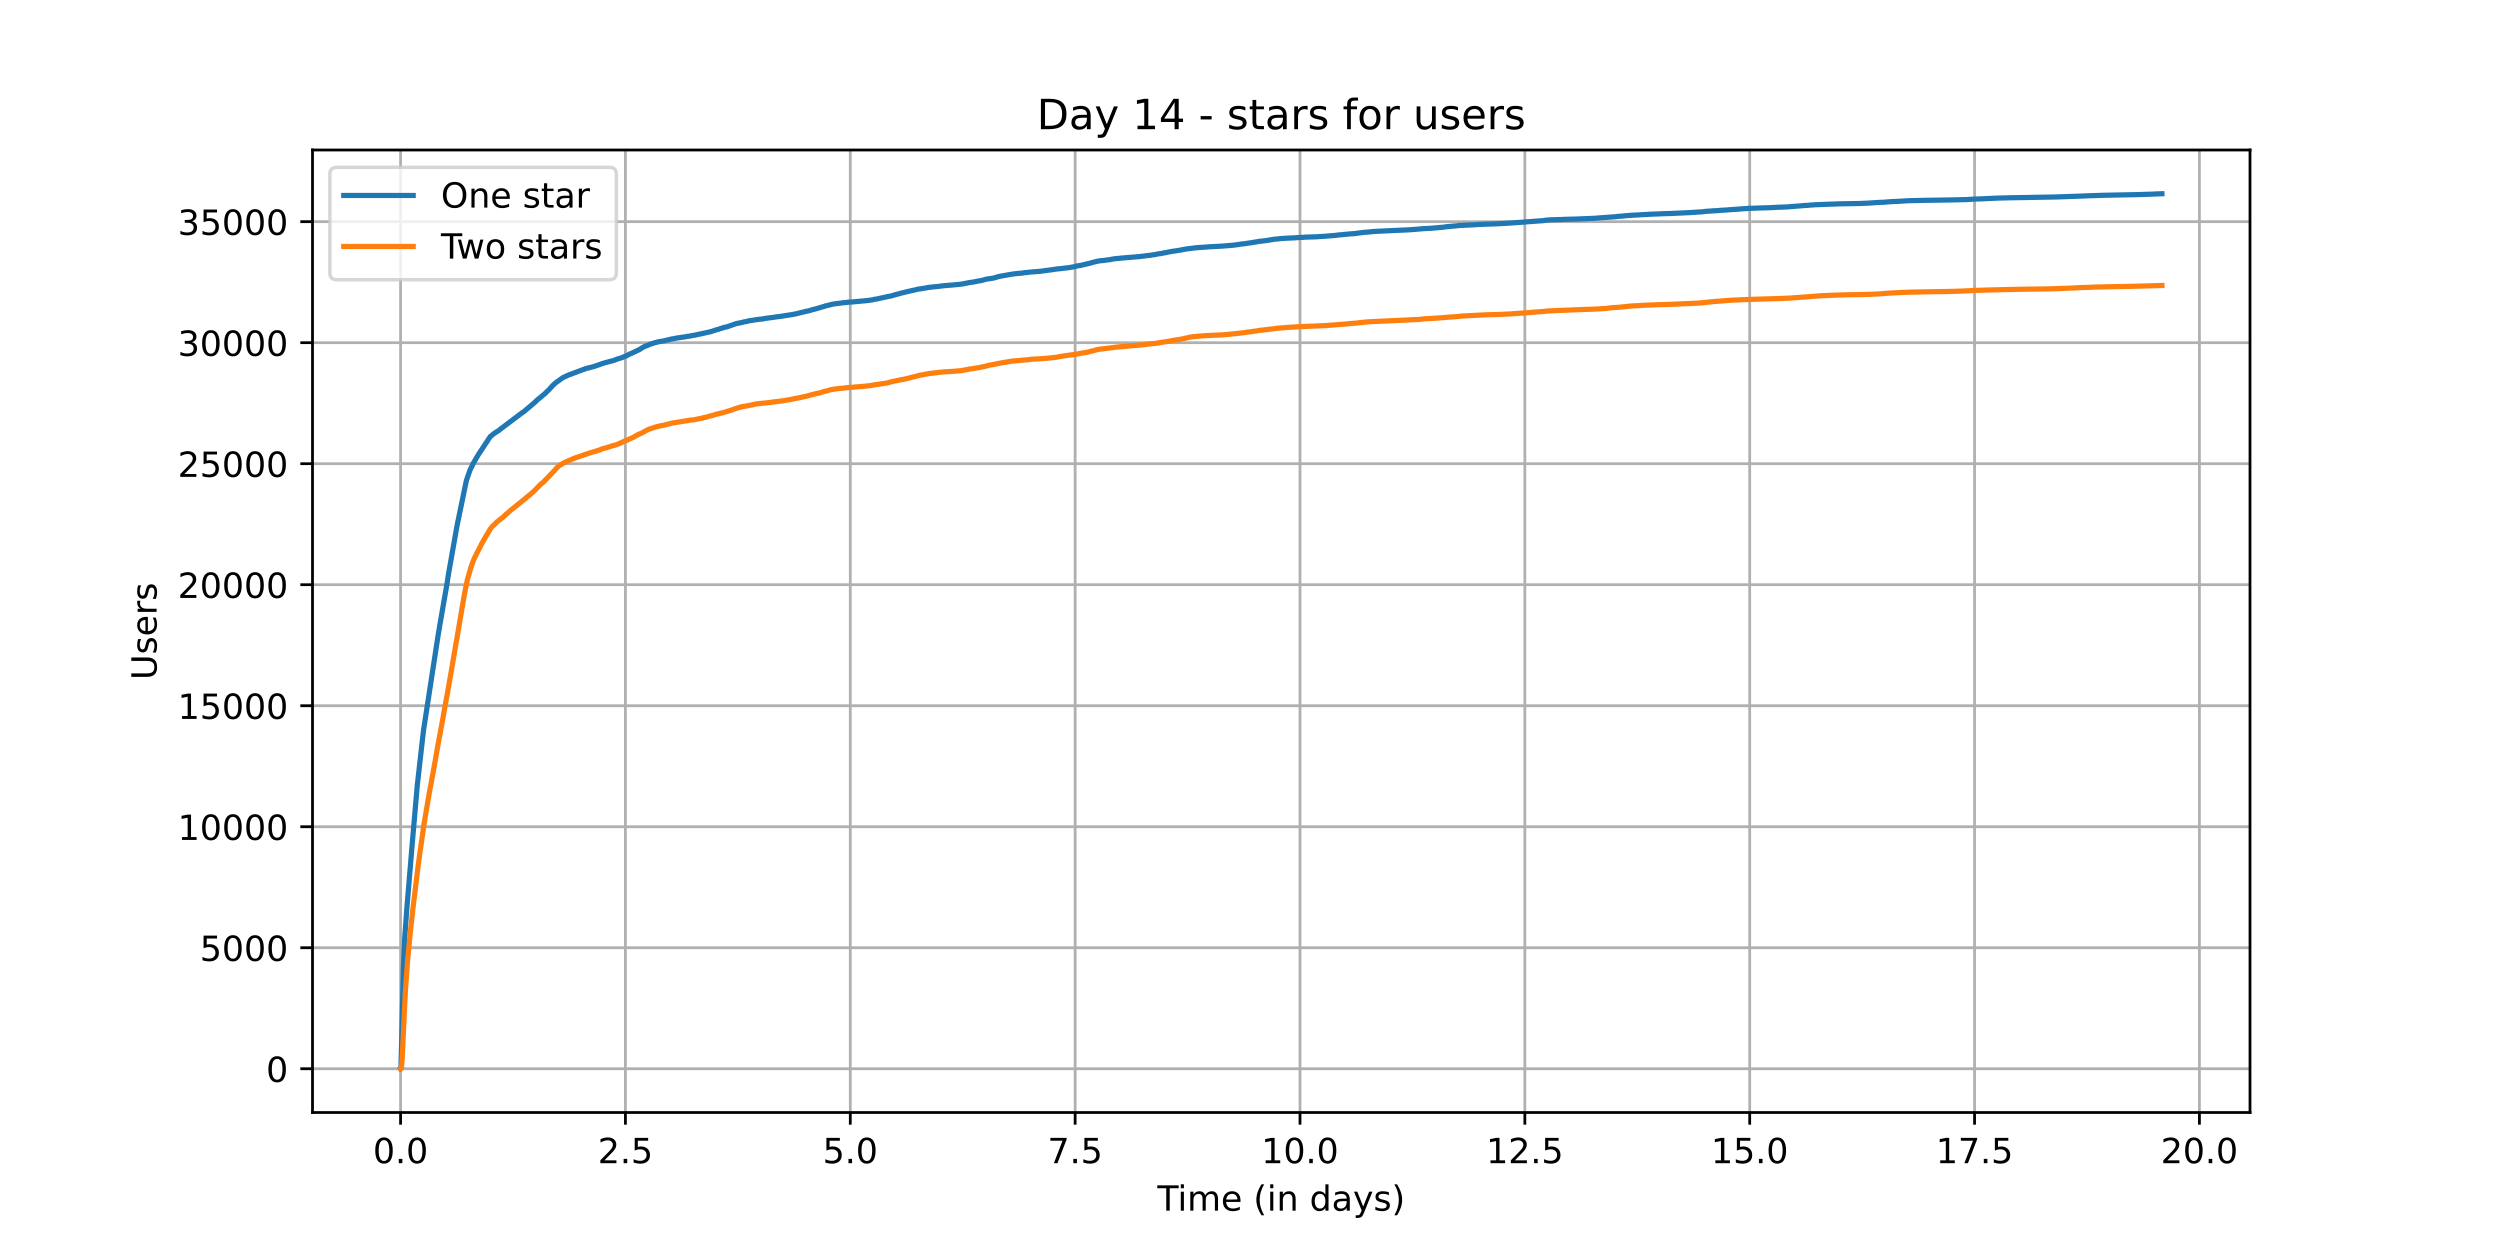 <?xml version="1.0" encoding="utf-8" standalone="no"?>
<!DOCTYPE svg PUBLIC "-//W3C//DTD SVG 1.1//EN"
  "http://www.w3.org/Graphics/SVG/1.1/DTD/svg11.dtd">
<!-- Created with matplotlib (https://matplotlib.org/) -->
<svg height="360pt" version="1.1" viewBox="0 0 720 360" width="720pt" xmlns="http://www.w3.org/2000/svg" xmlns:xlink="http://www.w3.org/1999/xlink">
 <defs>
  <style type="text/css">*{stroke-linecap:butt;stroke-linejoin:round;}</style>
 </defs>
 <g id="figure_1">
  <g id="patch_1">
   <path d="M 0 360 
L 720 360 
L 720 0 
L 0 0 
z
" style="fill:#ffffff;"/>
  </g>
  <g id="axes_1">
   <g id="patch_2">
    <path d="M 90 320.4 
L 648 320.4 
L 648 43.2 
L 90 43.2 
z
" style="fill:#ffffff;"/>
   </g>
   <g id="matplotlib.axis_1">
    <g id="xtick_1">
     <g id="line2d_1">
      <path clip-path="url(#p37a651b7fa)" d="M 115.364 320.4 
L 115.364 43.2 
" style="fill:none;stroke:#b0b0b0;stroke-linecap:square;stroke-width:0.8;"/>
     </g>
     <g id="line2d_2">
      <defs>
       <path d="M 0 0 
L 0 3.5 
" id="m0e5a6c5ef2" style="stroke:#000000;stroke-width:0.8;"/>
      </defs>
      <g>
       <use style="stroke:#000000;stroke-width:0.8;" x="115.364" xlink:href="#m0e5a6c5ef2" y="320.4"/>
      </g>
     </g>
     <g id="text_1">
      <!-- 0.0 -->
      <g transform="translate(107.412 334.998)scale(0.1 -0.1)">
       <defs>
        <path d="M 31.781 66.406 
Q 24.172 66.406 20.328 58.906 
Q 16.5 51.422 16.5 36.375 
Q 16.5 21.391 20.328 13.891 
Q 24.172 6.391 31.781 6.391 
Q 39.453 6.391 43.281 13.891 
Q 47.125 21.391 47.125 36.375 
Q 47.125 51.422 43.281 58.906 
Q 39.453 66.406 31.781 66.406 
z
M 31.781 74.219 
Q 44.047 74.219 50.516 64.516 
Q 56.984 54.828 56.984 36.375 
Q 56.984 17.969 50.516 8.266 
Q 44.047 -1.422 31.781 -1.422 
Q 19.531 -1.422 13.062 8.266 
Q 6.594 17.969 6.594 36.375 
Q 6.594 54.828 13.062 64.516 
Q 19.531 74.219 31.781 74.219 
z
" id="DejaVuSans-48"/>
        <path d="M 10.688 12.406 
L 21 12.406 
L 21 0 
L 10.688 0 
z
" id="DejaVuSans-46"/>
       </defs>
       <use xlink:href="#DejaVuSans-48"/>
       <use x="63.623" xlink:href="#DejaVuSans-46"/>
       <use x="95.41" xlink:href="#DejaVuSans-48"/>
      </g>
     </g>
    </g>
    <g id="xtick_2">
     <g id="line2d_3">
      <path clip-path="url(#p37a651b7fa)" d="M 180.122 320.4 
L 180.122 43.2 
" style="fill:none;stroke:#b0b0b0;stroke-linecap:square;stroke-width:0.8;"/>
     </g>
     <g id="line2d_4">
      <g>
       <use style="stroke:#000000;stroke-width:0.8;" x="180.122" xlink:href="#m0e5a6c5ef2" y="320.4"/>
      </g>
     </g>
     <g id="text_2">
      <!-- 2.5 -->
      <g transform="translate(172.171 334.998)scale(0.1 -0.1)">
       <defs>
        <path d="M 19.188 8.297 
L 53.609 8.297 
L 53.609 0 
L 7.328 0 
L 7.328 8.297 
Q 12.938 14.109 22.625 23.891 
Q 32.328 33.688 34.812 36.531 
Q 39.547 41.844 41.422 45.531 
Q 43.312 49.219 43.312 52.781 
Q 43.312 58.594 39.234 62.25 
Q 35.156 65.922 28.609 65.922 
Q 23.969 65.922 18.812 64.312 
Q 13.672 62.703 7.812 59.422 
L 7.812 69.391 
Q 13.766 71.781 18.938 73 
Q 24.125 74.219 28.422 74.219 
Q 39.75 74.219 46.484 68.547 
Q 53.219 62.891 53.219 53.422 
Q 53.219 48.922 51.531 44.891 
Q 49.859 40.875 45.406 35.406 
Q 44.188 33.984 37.641 27.219 
Q 31.109 20.453 19.188 8.297 
z
" id="DejaVuSans-50"/>
        <path d="M 10.797 72.906 
L 49.516 72.906 
L 49.516 64.594 
L 19.828 64.594 
L 19.828 46.734 
Q 21.969 47.469 24.109 47.828 
Q 26.266 48.188 28.422 48.188 
Q 40.625 48.188 47.75 41.5 
Q 54.891 34.812 54.891 23.391 
Q 54.891 11.625 47.562 5.094 
Q 40.234 -1.422 26.906 -1.422 
Q 22.312 -1.422 17.547 -0.641 
Q 12.797 0.141 7.719 1.703 
L 7.719 11.625 
Q 12.109 9.234 16.797 8.062 
Q 21.484 6.891 26.703 6.891 
Q 35.156 6.891 40.078 11.328 
Q 45.016 15.766 45.016 23.391 
Q 45.016 31 40.078 35.438 
Q 35.156 39.891 26.703 39.891 
Q 22.75 39.891 18.812 39.016 
Q 14.891 38.141 10.797 36.281 
z
" id="DejaVuSans-53"/>
       </defs>
       <use xlink:href="#DejaVuSans-50"/>
       <use x="63.623" xlink:href="#DejaVuSans-46"/>
       <use x="95.41" xlink:href="#DejaVuSans-53"/>
      </g>
     </g>
    </g>
    <g id="xtick_3">
     <g id="line2d_5">
      <path clip-path="url(#p37a651b7fa)" d="M 244.881 320.4 
L 244.881 43.2 
" style="fill:none;stroke:#b0b0b0;stroke-linecap:square;stroke-width:0.8;"/>
     </g>
     <g id="line2d_6">
      <g>
       <use style="stroke:#000000;stroke-width:0.8;" x="244.881" xlink:href="#m0e5a6c5ef2" y="320.4"/>
      </g>
     </g>
     <g id="text_3">
      <!-- 5.0 -->
      <g transform="translate(236.929 334.998)scale(0.1 -0.1)">
       <use xlink:href="#DejaVuSans-53"/>
       <use x="63.623" xlink:href="#DejaVuSans-46"/>
       <use x="95.41" xlink:href="#DejaVuSans-48"/>
      </g>
     </g>
    </g>
    <g id="xtick_4">
     <g id="line2d_7">
      <path clip-path="url(#p37a651b7fa)" d="M 309.64 320.4 
L 309.64 43.2 
" style="fill:none;stroke:#b0b0b0;stroke-linecap:square;stroke-width:0.8;"/>
     </g>
     <g id="line2d_8">
      <g>
       <use style="stroke:#000000;stroke-width:0.8;" x="309.64" xlink:href="#m0e5a6c5ef2" y="320.4"/>
      </g>
     </g>
     <g id="text_4">
      <!-- 7.5 -->
      <g transform="translate(301.688 334.998)scale(0.1 -0.1)">
       <defs>
        <path d="M 8.203 72.906 
L 55.078 72.906 
L 55.078 68.703 
L 28.609 0 
L 18.312 0 
L 43.219 64.594 
L 8.203 64.594 
z
" id="DejaVuSans-55"/>
       </defs>
       <use xlink:href="#DejaVuSans-55"/>
       <use x="63.623" xlink:href="#DejaVuSans-46"/>
       <use x="95.41" xlink:href="#DejaVuSans-53"/>
      </g>
     </g>
    </g>
    <g id="xtick_5">
     <g id="line2d_9">
      <path clip-path="url(#p37a651b7fa)" d="M 374.398 320.4 
L 374.398 43.2 
" style="fill:none;stroke:#b0b0b0;stroke-linecap:square;stroke-width:0.8;"/>
     </g>
     <g id="line2d_10">
      <g>
       <use style="stroke:#000000;stroke-width:0.8;" x="374.398" xlink:href="#m0e5a6c5ef2" y="320.4"/>
      </g>
     </g>
     <g id="text_5">
      <!-- 10.0 -->
      <g transform="translate(363.265 334.998)scale(0.1 -0.1)">
       <defs>
        <path d="M 12.406 8.297 
L 28.516 8.297 
L 28.516 63.922 
L 10.984 60.406 
L 10.984 69.391 
L 28.422 72.906 
L 38.281 72.906 
L 38.281 8.297 
L 54.391 8.297 
L 54.391 0 
L 12.406 0 
z
" id="DejaVuSans-49"/>
       </defs>
       <use xlink:href="#DejaVuSans-49"/>
       <use x="63.623" xlink:href="#DejaVuSans-48"/>
       <use x="127.246" xlink:href="#DejaVuSans-46"/>
       <use x="159.033" xlink:href="#DejaVuSans-48"/>
      </g>
     </g>
    </g>
    <g id="xtick_6">
     <g id="line2d_11">
      <path clip-path="url(#p37a651b7fa)" d="M 439.157 320.4 
L 439.157 43.2 
" style="fill:none;stroke:#b0b0b0;stroke-linecap:square;stroke-width:0.8;"/>
     </g>
     <g id="line2d_12">
      <g>
       <use style="stroke:#000000;stroke-width:0.8;" x="439.157" xlink:href="#m0e5a6c5ef2" y="320.4"/>
      </g>
     </g>
     <g id="text_6">
      <!-- 12.5 -->
      <g transform="translate(428.024 334.998)scale(0.1 -0.1)">
       <use xlink:href="#DejaVuSans-49"/>
       <use x="63.623" xlink:href="#DejaVuSans-50"/>
       <use x="127.246" xlink:href="#DejaVuSans-46"/>
       <use x="159.033" xlink:href="#DejaVuSans-53"/>
      </g>
     </g>
    </g>
    <g id="xtick_7">
     <g id="line2d_13">
      <path clip-path="url(#p37a651b7fa)" d="M 503.915 320.4 
L 503.915 43.2 
" style="fill:none;stroke:#b0b0b0;stroke-linecap:square;stroke-width:0.8;"/>
     </g>
     <g id="line2d_14">
      <g>
       <use style="stroke:#000000;stroke-width:0.8;" x="503.915" xlink:href="#m0e5a6c5ef2" y="320.4"/>
      </g>
     </g>
     <g id="text_7">
      <!-- 15.0 -->
      <g transform="translate(492.783 334.998)scale(0.1 -0.1)">
       <use xlink:href="#DejaVuSans-49"/>
       <use x="63.623" xlink:href="#DejaVuSans-53"/>
       <use x="127.246" xlink:href="#DejaVuSans-46"/>
       <use x="159.033" xlink:href="#DejaVuSans-48"/>
      </g>
     </g>
    </g>
    <g id="xtick_8">
     <g id="line2d_15">
      <path clip-path="url(#p37a651b7fa)" d="M 568.674 320.4 
L 568.674 43.2 
" style="fill:none;stroke:#b0b0b0;stroke-linecap:square;stroke-width:0.8;"/>
     </g>
     <g id="line2d_16">
      <g>
       <use style="stroke:#000000;stroke-width:0.8;" x="568.674" xlink:href="#m0e5a6c5ef2" y="320.4"/>
      </g>
     </g>
     <g id="text_8">
      <!-- 17.5 -->
      <g transform="translate(557.541 334.998)scale(0.1 -0.1)">
       <use xlink:href="#DejaVuSans-49"/>
       <use x="63.623" xlink:href="#DejaVuSans-55"/>
       <use x="127.246" xlink:href="#DejaVuSans-46"/>
       <use x="159.033" xlink:href="#DejaVuSans-53"/>
      </g>
     </g>
    </g>
    <g id="xtick_9">
     <g id="line2d_17">
      <path clip-path="url(#p37a651b7fa)" d="M 633.433 320.4 
L 633.433 43.2 
" style="fill:none;stroke:#b0b0b0;stroke-linecap:square;stroke-width:0.8;"/>
     </g>
     <g id="line2d_18">
      <g>
       <use style="stroke:#000000;stroke-width:0.8;" x="633.433" xlink:href="#m0e5a6c5ef2" y="320.4"/>
      </g>
     </g>
     <g id="text_9">
      <!-- 20.0 -->
      <g transform="translate(622.3 334.998)scale(0.1 -0.1)">
       <use xlink:href="#DejaVuSans-50"/>
       <use x="63.623" xlink:href="#DejaVuSans-48"/>
       <use x="127.246" xlink:href="#DejaVuSans-46"/>
       <use x="159.033" xlink:href="#DejaVuSans-48"/>
      </g>
     </g>
    </g>
    <g id="text_10">
     <!-- Time (in days) -->
     <g transform="translate(333.327 348.677)scale(0.1 -0.1)">
      <defs>
       <path d="M -0.297 72.906 
L 61.375 72.906 
L 61.375 64.594 
L 35.5 64.594 
L 35.5 0 
L 25.594 0 
L 25.594 64.594 
L -0.297 64.594 
z
" id="DejaVuSans-84"/>
       <path d="M 9.422 54.688 
L 18.406 54.688 
L 18.406 0 
L 9.422 0 
z
M 9.422 75.984 
L 18.406 75.984 
L 18.406 64.594 
L 9.422 64.594 
z
" id="DejaVuSans-105"/>
       <path d="M 52 44.188 
Q 55.375 50.25 60.062 53.125 
Q 64.75 56 71.094 56 
Q 79.641 56 84.281 50.016 
Q 88.922 44.047 88.922 33.016 
L 88.922 0 
L 79.891 0 
L 79.891 32.719 
Q 79.891 40.578 77.094 44.375 
Q 74.312 48.188 68.609 48.188 
Q 61.625 48.188 57.562 43.547 
Q 53.516 38.922 53.516 30.906 
L 53.516 0 
L 44.484 0 
L 44.484 32.719 
Q 44.484 40.625 41.703 44.406 
Q 38.922 48.188 33.109 48.188 
Q 26.219 48.188 22.156 43.531 
Q 18.109 38.875 18.109 30.906 
L 18.109 0 
L 9.078 0 
L 9.078 54.688 
L 18.109 54.688 
L 18.109 46.188 
Q 21.188 51.219 25.484 53.609 
Q 29.781 56 35.688 56 
Q 41.656 56 45.828 52.969 
Q 50 49.953 52 44.188 
z
" id="DejaVuSans-109"/>
       <path d="M 56.203 29.594 
L 56.203 25.203 
L 14.891 25.203 
Q 15.484 15.922 20.484 11.062 
Q 25.484 6.203 34.422 6.203 
Q 39.594 6.203 44.453 7.469 
Q 49.312 8.734 54.109 11.281 
L 54.109 2.781 
Q 49.266 0.734 44.188 -0.344 
Q 39.109 -1.422 33.891 -1.422 
Q 20.797 -1.422 13.156 6.188 
Q 5.516 13.812 5.516 26.812 
Q 5.516 40.234 12.766 48.109 
Q 20.016 56 32.328 56 
Q 43.359 56 49.781 48.891 
Q 56.203 41.797 56.203 29.594 
z
M 47.219 32.234 
Q 47.125 39.594 43.094 43.984 
Q 39.062 48.391 32.422 48.391 
Q 24.906 48.391 20.391 44.141 
Q 15.875 39.891 15.188 32.172 
z
" id="DejaVuSans-101"/>
       <path id="DejaVuSans-32"/>
       <path d="M 31 75.875 
Q 24.469 64.656 21.281 53.656 
Q 18.109 42.672 18.109 31.391 
Q 18.109 20.125 21.312 9.062 
Q 24.516 -2 31 -13.188 
L 23.188 -13.188 
Q 15.875 -1.703 12.234 9.375 
Q 8.594 20.453 8.594 31.391 
Q 8.594 42.281 12.203 53.312 
Q 15.828 64.359 23.188 75.875 
z
" id="DejaVuSans-40"/>
       <path d="M 54.891 33.016 
L 54.891 0 
L 45.906 0 
L 45.906 32.719 
Q 45.906 40.484 42.875 44.328 
Q 39.844 48.188 33.797 48.188 
Q 26.516 48.188 22.312 43.547 
Q 18.109 38.922 18.109 30.906 
L 18.109 0 
L 9.078 0 
L 9.078 54.688 
L 18.109 54.688 
L 18.109 46.188 
Q 21.344 51.125 25.703 53.562 
Q 30.078 56 35.797 56 
Q 45.219 56 50.047 50.172 
Q 54.891 44.344 54.891 33.016 
z
" id="DejaVuSans-110"/>
       <path d="M 45.406 46.391 
L 45.406 75.984 
L 54.391 75.984 
L 54.391 0 
L 45.406 0 
L 45.406 8.203 
Q 42.578 3.328 38.25 0.953 
Q 33.938 -1.422 27.875 -1.422 
Q 17.969 -1.422 11.734 6.484 
Q 5.516 14.406 5.516 27.297 
Q 5.516 40.188 11.734 48.094 
Q 17.969 56 27.875 56 
Q 33.938 56 38.25 53.625 
Q 42.578 51.266 45.406 46.391 
z
M 14.797 27.297 
Q 14.797 17.391 18.875 11.75 
Q 22.953 6.109 30.078 6.109 
Q 37.203 6.109 41.297 11.75 
Q 45.406 17.391 45.406 27.297 
Q 45.406 37.203 41.297 42.844 
Q 37.203 48.484 30.078 48.484 
Q 22.953 48.484 18.875 42.844 
Q 14.797 37.203 14.797 27.297 
z
" id="DejaVuSans-100"/>
       <path d="M 34.281 27.484 
Q 23.391 27.484 19.188 25 
Q 14.984 22.516 14.984 16.5 
Q 14.984 11.719 18.141 8.906 
Q 21.297 6.109 26.703 6.109 
Q 34.188 6.109 38.703 11.406 
Q 43.219 16.703 43.219 25.484 
L 43.219 27.484 
z
M 52.203 31.203 
L 52.203 0 
L 43.219 0 
L 43.219 8.297 
Q 40.141 3.328 35.547 0.953 
Q 30.953 -1.422 24.312 -1.422 
Q 15.922 -1.422 10.953 3.297 
Q 6 8.016 6 15.922 
Q 6 25.141 12.172 29.828 
Q 18.359 34.516 30.609 34.516 
L 43.219 34.516 
L 43.219 35.406 
Q 43.219 41.609 39.141 45 
Q 35.062 48.391 27.688 48.391 
Q 23 48.391 18.547 47.266 
Q 14.109 46.141 10.016 43.891 
L 10.016 52.203 
Q 14.938 54.109 19.578 55.047 
Q 24.219 56 28.609 56 
Q 40.484 56 46.344 49.844 
Q 52.203 43.703 52.203 31.203 
z
" id="DejaVuSans-97"/>
       <path d="M 32.172 -5.078 
Q 28.375 -14.844 24.75 -17.812 
Q 21.141 -20.797 15.094 -20.797 
L 7.906 -20.797 
L 7.906 -13.281 
L 13.188 -13.281 
Q 16.891 -13.281 18.938 -11.516 
Q 21 -9.766 23.484 -3.219 
L 25.094 0.875 
L 2.984 54.688 
L 12.5 54.688 
L 29.594 11.922 
L 46.688 54.688 
L 56.203 54.688 
z
" id="DejaVuSans-121"/>
       <path d="M 44.281 53.078 
L 44.281 44.578 
Q 40.484 46.531 36.375 47.5 
Q 32.281 48.484 27.875 48.484 
Q 21.188 48.484 17.844 46.438 
Q 14.5 44.391 14.5 40.281 
Q 14.5 37.156 16.891 35.375 
Q 19.281 33.594 26.516 31.984 
L 29.594 31.297 
Q 39.156 29.25 43.188 25.516 
Q 47.219 21.781 47.219 15.094 
Q 47.219 7.469 41.188 3.016 
Q 35.156 -1.422 24.609 -1.422 
Q 20.219 -1.422 15.453 -0.562 
Q 10.688 0.297 5.422 2 
L 5.422 11.281 
Q 10.406 8.688 15.234 7.391 
Q 20.062 6.109 24.812 6.109 
Q 31.156 6.109 34.562 8.281 
Q 37.984 10.453 37.984 14.406 
Q 37.984 18.062 35.516 20.016 
Q 33.062 21.969 24.703 23.781 
L 21.578 24.516 
Q 13.234 26.266 9.516 29.906 
Q 5.812 33.547 5.812 39.891 
Q 5.812 47.609 11.281 51.797 
Q 16.75 56 26.812 56 
Q 31.781 56 36.172 55.266 
Q 40.578 54.547 44.281 53.078 
z
" id="DejaVuSans-115"/>
       <path d="M 8.016 75.875 
L 15.828 75.875 
Q 23.141 64.359 26.781 53.312 
Q 30.422 42.281 30.422 31.391 
Q 30.422 20.453 26.781 9.375 
Q 23.141 -1.703 15.828 -13.188 
L 8.016 -13.188 
Q 14.5 -2 17.703 9.062 
Q 20.906 20.125 20.906 31.391 
Q 20.906 42.672 17.703 53.656 
Q 14.5 64.656 8.016 75.875 
z
" id="DejaVuSans-41"/>
      </defs>
      <use xlink:href="#DejaVuSans-84"/>
      <use x="57.959" xlink:href="#DejaVuSans-105"/>
      <use x="85.742" xlink:href="#DejaVuSans-109"/>
      <use x="183.154" xlink:href="#DejaVuSans-101"/>
      <use x="244.678" xlink:href="#DejaVuSans-32"/>
      <use x="276.465" xlink:href="#DejaVuSans-40"/>
      <use x="315.479" xlink:href="#DejaVuSans-105"/>
      <use x="343.262" xlink:href="#DejaVuSans-110"/>
      <use x="406.641" xlink:href="#DejaVuSans-32"/>
      <use x="438.428" xlink:href="#DejaVuSans-100"/>
      <use x="501.904" xlink:href="#DejaVuSans-97"/>
      <use x="563.184" xlink:href="#DejaVuSans-121"/>
      <use x="622.363" xlink:href="#DejaVuSans-115"/>
      <use x="674.463" xlink:href="#DejaVuSans-41"/>
     </g>
    </g>
   </g>
   <g id="matplotlib.axis_2">
    <g id="ytick_1">
     <g id="line2d_19">
      <path clip-path="url(#p37a651b7fa)" d="M 90 307.8 
L 648 307.8 
" style="fill:none;stroke:#b0b0b0;stroke-linecap:square;stroke-width:0.8;"/>
     </g>
     <g id="line2d_20">
      <defs>
       <path d="M 0 0 
L -3.5 0 
" id="mdef55b7b37" style="stroke:#000000;stroke-width:0.8;"/>
      </defs>
      <g>
       <use style="stroke:#000000;stroke-width:0.8;" x="90" xlink:href="#mdef55b7b37" y="307.8"/>
      </g>
     </g>
     <g id="text_11">
      <!-- 0 -->
      <g transform="translate(76.638 311.599)scale(0.1 -0.1)">
       <use xlink:href="#DejaVuSans-48"/>
      </g>
     </g>
    </g>
    <g id="ytick_2">
     <g id="line2d_21">
      <path clip-path="url(#p37a651b7fa)" d="M 90 272.949 
L 648 272.949 
" style="fill:none;stroke:#b0b0b0;stroke-linecap:square;stroke-width:0.8;"/>
     </g>
     <g id="line2d_22">
      <g>
       <use style="stroke:#000000;stroke-width:0.8;" x="90" xlink:href="#mdef55b7b37" y="272.949"/>
      </g>
     </g>
     <g id="text_12">
      <!-- 5000 -->
      <g transform="translate(57.55 276.748)scale(0.1 -0.1)">
       <use xlink:href="#DejaVuSans-53"/>
       <use x="63.623" xlink:href="#DejaVuSans-48"/>
       <use x="127.246" xlink:href="#DejaVuSans-48"/>
       <use x="190.869" xlink:href="#DejaVuSans-48"/>
      </g>
     </g>
    </g>
    <g id="ytick_3">
     <g id="line2d_23">
      <path clip-path="url(#p37a651b7fa)" d="M 90 238.098 
L 648 238.098 
" style="fill:none;stroke:#b0b0b0;stroke-linecap:square;stroke-width:0.8;"/>
     </g>
     <g id="line2d_24">
      <g>
       <use style="stroke:#000000;stroke-width:0.8;" x="90" xlink:href="#mdef55b7b37" y="238.098"/>
      </g>
     </g>
     <g id="text_13">
      <!-- 10000 -->
      <g transform="translate(51.188 241.897)scale(0.1 -0.1)">
       <use xlink:href="#DejaVuSans-49"/>
       <use x="63.623" xlink:href="#DejaVuSans-48"/>
       <use x="127.246" xlink:href="#DejaVuSans-48"/>
       <use x="190.869" xlink:href="#DejaVuSans-48"/>
       <use x="254.492" xlink:href="#DejaVuSans-48"/>
      </g>
     </g>
    </g>
    <g id="ytick_4">
     <g id="line2d_25">
      <path clip-path="url(#p37a651b7fa)" d="M 90 203.247 
L 648 203.247 
" style="fill:none;stroke:#b0b0b0;stroke-linecap:square;stroke-width:0.8;"/>
     </g>
     <g id="line2d_26">
      <g>
       <use style="stroke:#000000;stroke-width:0.8;" x="90" xlink:href="#mdef55b7b37" y="203.247"/>
      </g>
     </g>
     <g id="text_14">
      <!-- 15000 -->
      <g transform="translate(51.188 207.046)scale(0.1 -0.1)">
       <use xlink:href="#DejaVuSans-49"/>
       <use x="63.623" xlink:href="#DejaVuSans-53"/>
       <use x="127.246" xlink:href="#DejaVuSans-48"/>
       <use x="190.869" xlink:href="#DejaVuSans-48"/>
       <use x="254.492" xlink:href="#DejaVuSans-48"/>
      </g>
     </g>
    </g>
    <g id="ytick_5">
     <g id="line2d_27">
      <path clip-path="url(#p37a651b7fa)" d="M 90 168.396 
L 648 168.396 
" style="fill:none;stroke:#b0b0b0;stroke-linecap:square;stroke-width:0.8;"/>
     </g>
     <g id="line2d_28">
      <g>
       <use style="stroke:#000000;stroke-width:0.8;" x="90" xlink:href="#mdef55b7b37" y="168.396"/>
      </g>
     </g>
     <g id="text_15">
      <!-- 20000 -->
      <g transform="translate(51.188 172.196)scale(0.1 -0.1)">
       <use xlink:href="#DejaVuSans-50"/>
       <use x="63.623" xlink:href="#DejaVuSans-48"/>
       <use x="127.246" xlink:href="#DejaVuSans-48"/>
       <use x="190.869" xlink:href="#DejaVuSans-48"/>
       <use x="254.492" xlink:href="#DejaVuSans-48"/>
      </g>
     </g>
    </g>
    <g id="ytick_6">
     <g id="line2d_29">
      <path clip-path="url(#p37a651b7fa)" d="M 90 133.545 
L 648 133.545 
" style="fill:none;stroke:#b0b0b0;stroke-linecap:square;stroke-width:0.8;"/>
     </g>
     <g id="line2d_30">
      <g>
       <use style="stroke:#000000;stroke-width:0.8;" x="90" xlink:href="#mdef55b7b37" y="133.545"/>
      </g>
     </g>
     <g id="text_16">
      <!-- 25000 -->
      <g transform="translate(51.188 137.345)scale(0.1 -0.1)">
       <use xlink:href="#DejaVuSans-50"/>
       <use x="63.623" xlink:href="#DejaVuSans-53"/>
       <use x="127.246" xlink:href="#DejaVuSans-48"/>
       <use x="190.869" xlink:href="#DejaVuSans-48"/>
       <use x="254.492" xlink:href="#DejaVuSans-48"/>
      </g>
     </g>
    </g>
    <g id="ytick_7">
     <g id="line2d_31">
      <path clip-path="url(#p37a651b7fa)" d="M 90 98.695 
L 648 98.695 
" style="fill:none;stroke:#b0b0b0;stroke-linecap:square;stroke-width:0.8;"/>
     </g>
     <g id="line2d_32">
      <g>
       <use style="stroke:#000000;stroke-width:0.8;" x="90" xlink:href="#mdef55b7b37" y="98.695"/>
      </g>
     </g>
     <g id="text_17">
      <!-- 30000 -->
      <g transform="translate(51.188 102.494)scale(0.1 -0.1)">
       <defs>
        <path d="M 40.578 39.312 
Q 47.656 37.797 51.625 33 
Q 55.609 28.219 55.609 21.188 
Q 55.609 10.406 48.188 4.484 
Q 40.766 -1.422 27.094 -1.422 
Q 22.516 -1.422 17.656 -0.516 
Q 12.797 0.391 7.625 2.203 
L 7.625 11.719 
Q 11.719 9.328 16.594 8.109 
Q 21.484 6.891 26.812 6.891 
Q 36.078 6.891 40.938 10.547 
Q 45.797 14.203 45.797 21.188 
Q 45.797 27.641 41.281 31.266 
Q 36.766 34.906 28.719 34.906 
L 20.219 34.906 
L 20.219 43.016 
L 29.109 43.016 
Q 36.375 43.016 40.234 45.922 
Q 44.094 48.828 44.094 54.297 
Q 44.094 59.906 40.109 62.906 
Q 36.141 65.922 28.719 65.922 
Q 24.656 65.922 20.016 65.031 
Q 15.375 64.156 9.812 62.312 
L 9.812 71.094 
Q 15.438 72.656 20.344 73.438 
Q 25.25 74.219 29.594 74.219 
Q 40.828 74.219 47.359 69.109 
Q 53.906 64.016 53.906 55.328 
Q 53.906 49.266 50.438 45.094 
Q 46.969 40.922 40.578 39.312 
z
" id="DejaVuSans-51"/>
       </defs>
       <use xlink:href="#DejaVuSans-51"/>
       <use x="63.623" xlink:href="#DejaVuSans-48"/>
       <use x="127.246" xlink:href="#DejaVuSans-48"/>
       <use x="190.869" xlink:href="#DejaVuSans-48"/>
       <use x="254.492" xlink:href="#DejaVuSans-48"/>
      </g>
     </g>
    </g>
    <g id="ytick_8">
     <g id="line2d_33">
      <path clip-path="url(#p37a651b7fa)" d="M 90 63.844 
L 648 63.844 
" style="fill:none;stroke:#b0b0b0;stroke-linecap:square;stroke-width:0.8;"/>
     </g>
     <g id="line2d_34">
      <g>
       <use style="stroke:#000000;stroke-width:0.8;" x="90" xlink:href="#mdef55b7b37" y="63.844"/>
      </g>
     </g>
     <g id="text_18">
      <!-- 35000 -->
      <g transform="translate(51.188 67.643)scale(0.1 -0.1)">
       <use xlink:href="#DejaVuSans-51"/>
       <use x="63.623" xlink:href="#DejaVuSans-53"/>
       <use x="127.246" xlink:href="#DejaVuSans-48"/>
       <use x="190.869" xlink:href="#DejaVuSans-48"/>
       <use x="254.492" xlink:href="#DejaVuSans-48"/>
      </g>
     </g>
    </g>
    <g id="text_19">
     <!-- Users -->
     <g transform="translate(45.108 195.801)rotate(-90)scale(0.1 -0.1)">
      <defs>
       <path d="M 8.688 72.906 
L 18.609 72.906 
L 18.609 28.609 
Q 18.609 16.891 22.844 11.734 
Q 27.094 6.594 36.625 6.594 
Q 46.094 6.594 50.344 11.734 
Q 54.594 16.891 54.594 28.609 
L 54.594 72.906 
L 64.5 72.906 
L 64.5 27.391 
Q 64.5 13.141 57.438 5.859 
Q 50.391 -1.422 36.625 -1.422 
Q 22.797 -1.422 15.734 5.859 
Q 8.688 13.141 8.688 27.391 
z
" id="DejaVuSans-85"/>
       <path d="M 41.109 46.297 
Q 39.594 47.172 37.812 47.578 
Q 36.031 48 33.891 48 
Q 26.266 48 22.188 43.047 
Q 18.109 38.094 18.109 28.812 
L 18.109 0 
L 9.078 0 
L 9.078 54.688 
L 18.109 54.688 
L 18.109 46.188 
Q 20.953 51.172 25.484 53.578 
Q 30.031 56 36.531 56 
Q 37.453 56 38.578 55.875 
Q 39.703 55.766 41.062 55.516 
z
" id="DejaVuSans-114"/>
      </defs>
      <use xlink:href="#DejaVuSans-85"/>
      <use x="73.193" xlink:href="#DejaVuSans-115"/>
      <use x="125.293" xlink:href="#DejaVuSans-101"/>
      <use x="186.816" xlink:href="#DejaVuSans-114"/>
      <use x="227.93" xlink:href="#DejaVuSans-115"/>
     </g>
    </g>
   </g>
   <g id="line2d_35">
    <path clip-path="url(#p37a651b7fa)" d="M 115.364 307.8 
L 115.428 307.765 
L 115.481 307.333 
L 115.677 299.833 
L 116.176 278.741 
L 116.551 270.203 
L 117.193 261.365 
L 118.155 249.808 
L 118.565 244.817 
L 120.17 226.27 
L 121.971 210.294 
L 122.149 209.179 
L 126.073 183.626 
L 126.323 182.107 
L 126.857 178.921 
L 128.694 168.396 
L 129.158 165.364 
L 131.654 151.264 
L 134.311 138.432 
L 134.721 137.212 
L 135.345 135.42 
L 136.344 133.371 
L 137.467 131.44 
L 137.77 130.932 
L 141.229 125.683 
L 141.533 125.481 
L 141.693 125.355 
L 142.228 124.888 
L 143.208 124.254 
L 143.709 123.941 
L 144.209 123.515 
L 150.647 118.664 
L 150.878 118.56 
L 151.467 118.044 
L 153.82 116.057 
L 154.123 115.785 
L 154.729 115.186 
L 154.961 114.977 
L 155.317 114.726 
L 157.119 113.199 
L 157.404 112.879 
L 158.189 112.147 
L 158.403 111.91 
L 158.51 111.771 
L 158.795 111.45 
L 159.277 110.941 
L 159.954 110.307 
L 162.059 108.787 
L 163.396 108.16 
L 163.574 108.069 
L 168.958 106.062 
L 169.529 105.964 
L 169.689 105.909 
L 170.509 105.7 
L 170.937 105.595 
L 173.575 104.668 
L 173.95 104.563 
L 175.073 104.243 
L 175.5 104.138 
L 176.392 103.908 
L 176.678 103.811 
L 176.963 103.727 
L 177.249 103.629 
L 177.659 103.448 
L 179.085 103.002 
L 179.37 102.898 
L 179.798 102.702 
L 180.048 102.598 
L 180.333 102.507 
L 180.511 102.403 
L 180.921 102.207 
L 181.1 102.103 
L 181.314 101.964 
L 181.635 101.866 
L 181.813 101.789 
L 183.347 101.071 
L 183.597 100.946 
L 184.079 100.702 
L 184.257 100.618 
L 184.489 100.451 
L 184.881 100.193 
L 185.077 100.089 
L 185.612 99.803 
L 185.88 99.705 
L 186.219 99.566 
L 186.486 99.468 
L 186.914 99.266 
L 187.164 99.162 
L 188.733 98.667 
L 189.179 98.569 
L 189.517 98.444 
L 190.053 98.353 
L 190.712 98.248 
L 191.194 98.172 
L 191.604 98.074 
L 191.8 98.011 
L 192.513 97.844 
L 192.994 97.754 
L 193.208 97.656 
L 194.01 97.551 
L 194.67 97.412 
L 195.151 97.307 
L 195.526 97.273 
L 196.151 97.168 
L 196.579 97.119 
L 197.257 97.022 
L 197.435 96.98 
L 197.988 96.875 
L 198.362 96.84 
L 198.951 96.736 
L 199.236 96.652 
L 199.984 96.548 
L 204.549 95.558 
L 204.709 95.502 
L 206.367 94.972 
L 206.759 94.868 
L 208.239 94.401 
L 208.507 94.303 
L 208.756 94.248 
L 209.309 94.143 
L 212.163 93.153 
L 212.859 93.049 
L 213.126 92.979 
L 213.679 92.881 
L 214 92.763 
L 214.588 92.658 
L 215.176 92.54 
L 215.48 92.442 
L 215.729 92.386 
L 216.496 92.282 
L 217.013 92.198 
L 217.601 92.094 
L 218.011 92.045 
L 218.76 91.94 
L 218.956 91.926 
L 219.829 91.829 
L 219.99 91.78 
L 220.56 91.676 
L 220.988 91.627 
L 221.736 91.522 
L 222.164 91.473 
L 222.86 91.376 
L 223.091 91.327 
L 223.911 91.222 
L 224.303 91.188 
L 224.999 91.083 
L 225.48 91.013 
L 226.069 90.909 
L 226.586 90.825 
L 227.281 90.728 
L 227.513 90.686 
L 227.958 90.623 
L 228.546 90.518 
L 229.153 90.393 
L 229.652 90.288 
L 230.597 90.038 
L 231.042 89.933 
L 231.666 89.808 
L 231.934 89.717 
L 232.094 89.661 
L 232.771 89.557 
L 234.056 89.173 
L 234.502 89.069 
L 235.518 88.783 
L 235.857 88.678 
L 236.981 88.351 
L 237.373 88.246 
L 237.73 88.1 
L 238.158 88.009 
L 238.318 87.974 
L 238.729 87.87 
L 239.62 87.64 
L 240.173 87.542 
L 240.387 87.507 
L 241.154 87.41 
L 241.368 87.382 
L 242.242 87.277 
L 242.741 87.201 
L 243.775 87.096 
L 244.185 87.047 
L 245.772 86.943 
L 246.2 86.894 
L 247.287 86.789 
L 247.679 86.748 
L 248.927 86.643 
L 249.337 86.601 
L 250.3 86.497 
L 250.781 86.42 
L 251.441 86.322 
L 251.762 86.211 
L 252.528 86.113 
L 252.778 86.051 
L 253.224 85.946 
L 253.883 85.8 
L 254.454 85.695 
L 255.22 85.514 
L 255.666 85.409 
L 256.236 85.305 
L 256.753 85.2 
L 258.037 84.817 
L 258.501 84.712 
L 259.588 84.399 
L 260.07 84.294 
L 260.747 84.141 
L 261.068 84.036 
L 261.727 83.897 
L 262.155 83.792 
L 262.405 83.73 
L 262.958 83.625 
L 263.724 83.444 
L 264.081 83.36 
L 264.241 83.29 
L 265.061 83.186 
L 265.543 83.116 
L 266.148 83.012 
L 266.666 82.928 
L 267.111 82.823 
L 267.593 82.754 
L 268.662 82.649 
L 268.894 82.607 
L 270.195 82.503 
L 270.694 82.419 
L 271.603 82.315 
L 272.031 82.266 
L 273.261 82.161 
L 273.6 82.14 
L 274.83 82.036 
L 275.044 82.008 
L 276.203 81.903 
L 276.648 81.841 
L 277.415 81.743 
L 277.629 81.708 
L 277.95 81.604 
L 278.378 81.548 
L 278.877 81.443 
L 279.43 81.346 
L 280.071 81.255 
L 280.232 81.227 
L 280.874 81.123 
L 281.569 80.962 
L 282.175 80.865 
L 282.335 80.837 
L 282.852 80.732 
L 283.726 80.502 
L 284.046 80.398 
L 284.51 80.335 
L 285.223 80.23 
L 285.455 80.182 
L 286.186 80.077 
L 287.559 79.659 
L 288.023 79.554 
L 288.54 79.464 
L 289.199 79.359 
L 289.431 79.31 
L 290.091 79.206 
L 290.34 79.15 
L 290.964 79.046 
L 291.463 78.962 
L 292.212 78.864 
L 292.444 78.816 
L 293.692 78.711 
L 293.888 78.697 
L 294.743 78.599 
L 294.993 78.544 
L 296.098 78.439 
L 296.562 78.369 
L 297.81 78.265 
L 298.131 78.251 
L 299.45 78.146 
L 299.895 78.084 
L 300.805 77.979 
L 301.321 77.889 
L 302.213 77.784 
L 302.624 77.735 
L 303.284 77.631 
L 303.783 77.554 
L 304.478 77.449 
L 304.835 77.422 
L 305.887 77.317 
L 306.332 77.254 
L 307.33 77.15 
L 307.776 77.094 
L 308.328 76.996 
L 308.542 76.961 
L 309.184 76.864 
L 309.434 76.801 
L 309.79 76.697 
L 310.004 76.669 
L 310.325 76.564 
L 310.824 76.488 
L 311.52 76.383 
L 311.823 76.285 
L 312.483 76.139 
L 312.893 76.034 
L 313.588 75.874 
L 314.034 75.777 
L 314.355 75.658 
L 314.748 75.553 
L 315.443 75.393 
L 315.782 75.289 
L 316.353 75.184 
L 316.995 75.08 
L 317.316 75.066 
L 318.279 74.961 
L 318.778 74.877 
L 319.687 74.773 
L 320.383 74.613 
L 321.149 74.508 
L 321.524 74.473 
L 322.646 74.369 
L 323.092 74.313 
L 324.393 74.208 
L 324.768 74.18 
L 326.069 74.076 
L 326.444 74.041 
L 327.691 73.936 
L 328.083 73.902 
L 328.975 73.797 
L 329.421 73.741 
L 330.205 73.637 
L 330.597 73.595 
L 331.488 73.49 
L 331.738 73.428 
L 332.611 73.323 
L 333.306 73.17 
L 333.913 73.065 
L 334.287 73.03 
L 334.804 72.933 
L 335.072 72.856 
L 335.785 72.751 
L 336.534 72.577 
L 337.122 72.48 
L 337.372 72.417 
L 338.085 72.319 
L 338.299 72.284 
L 339.048 72.187 
L 339.298 72.124 
L 340.011 72.027 
L 340.296 71.943 
L 340.992 71.838 
L 341.277 71.755 
L 342.115 71.65 
L 342.579 71.587 
L 343.47 71.483 
L 343.952 71.413 
L 345.022 71.309 
L 345.396 71.274 
L 347.197 71.169 
L 347.553 71.141 
L 348.801 71.037 
L 349.104 71.03 
L 351.136 70.925 
L 351.475 70.904 
L 353.079 70.8 
L 353.472 70.758 
L 354.791 70.653 
L 355.183 70.612 
L 356.039 70.507 
L 356.52 70.437 
L 357.177 70.333 
L 357.408 70.291 
L 358.513 70.186 
L 359.084 70.082 
L 359.815 69.977 
L 360.26 69.922 
L 360.866 69.817 
L 361.419 69.719 
L 362.043 69.615 
L 362.595 69.517 
L 363.54 69.42 
L 363.754 69.392 
L 364.61 69.287 
L 365.11 69.211 
L 365.716 69.106 
L 365.93 69.071 
L 366.59 68.967 
L 367.089 68.89 
L 368.231 68.785 
L 368.676 68.723 
L 370.175 68.618 
L 370.531 68.597 
L 372.903 68.493 
L 373.295 68.451 
L 375.399 68.346 
L 375.826 68.298 
L 379.392 68.193 
L 379.82 68.137 
L 381.727 68.033 
L 382.101 67.998 
L 383.385 67.893 
L 383.741 67.865 
L 384.882 67.761 
L 385.417 67.67 
L 386.701 67.573 
L 386.932 67.531 
L 388.127 67.426 
L 388.519 67.384 
L 389.91 67.287 
L 390.106 67.273 
L 390.516 67.231 
L 391.086 67.127 
L 391.497 67.085 
L 392.317 66.987 
L 392.549 66.945 
L 393.833 66.848 
L 394.029 66.827 
L 395.134 66.722 
L 395.58 66.667 
L 397.578 66.562 
L 397.881 66.555 
L 400.02 66.45 
L 400.216 66.436 
L 402.569 66.332 
L 402.908 66.318 
L 405.35 66.213 
L 405.689 66.193 
L 407.079 66.088 
L 407.436 66.067 
L 408.613 65.963 
L 408.969 65.935 
L 410.342 65.83 
L 410.68 65.816 
L 412.445 65.719 
L 412.641 65.698 
L 413.782 65.593 
L 414.156 65.558 
L 415.494 65.454 
L 415.922 65.398 
L 416.546 65.293 
L 416.903 65.266 
L 418.151 65.161 
L 418.543 65.126 
L 419.684 65.022 
L 420.166 64.952 
L 422.145 64.847 
L 422.484 64.833 
L 424.748 64.729 
L 425.158 64.687 
L 427.457 64.582 
L 427.778 64.568 
L 431.022 64.464 
L 431.397 64.436 
L 433.429 64.332 
L 433.822 64.297 
L 435.729 64.192 
L 435.89 64.164 
L 437.387 64.06 
L 437.744 64.039 
L 439.277 63.941 
L 439.509 63.899 
L 441.042 63.795 
L 441.238 63.781 
L 442.611 63.676 
L 442.968 63.648 
L 444.465 63.544 
L 445.018 63.439 
L 446.034 63.335 
L 446.373 63.314 
L 449.813 63.216 
L 450.027 63.188 
L 453.985 63.084 
L 454.288 63.077 
L 456.694 62.972 
L 457.033 62.958 
L 459.369 62.854 
L 459.743 62.826 
L 460.974 62.721 
L 461.33 62.7 
L 462.864 62.596 
L 463.238 62.561 
L 464.807 62.457 
L 465.217 62.415 
L 466.037 62.31 
L 466.376 62.296 
L 467.641 62.192 
L 468.105 62.129 
L 469.585 62.024 
L 469.959 61.99 
L 472.116 61.885 
L 472.491 61.85 
L 474.577 61.746 
L 474.987 61.704 
L 477.911 61.599 
L 478.267 61.571 
L 481.726 61.467 
L 482.083 61.439 
L 484.471 61.334 
L 484.828 61.313 
L 487.057 61.209 
L 487.413 61.181 
L 489.036 61.076 
L 489.357 61.069 
L 490.605 60.965 
L 491.139 60.874 
L 492.87 60.77 
L 493.084 60.742 
L 495.01 60.637 
L 495.456 60.575 
L 497.418 60.47 
L 497.864 60.414 
L 499.415 60.31 
L 499.754 60.289 
L 501.215 60.191 
L 501.447 60.149 
L 503.105 60.052 
L 503.301 60.038 
L 505.868 59.933 
L 506.207 59.919 
L 509.666 59.815 
L 509.987 59.801 
L 511.966 59.696 
L 512.287 59.682 
L 515.175 59.578 
L 515.621 59.515 
L 516.922 59.411 
L 517.279 59.383 
L 518.687 59.278 
L 519.097 59.229 
L 520.809 59.125 
L 521.023 59.09 
L 522.521 58.985 
L 522.878 58.964 
L 525.499 58.86 
L 525.695 58.846 
L 529.012 58.741 
L 529.368 58.714 
L 535.394 58.609 
L 535.715 58.602 
L 538.104 58.497 
L 538.479 58.47 
L 540.101 58.365 
L 540.511 58.323 
L 542.918 58.226 
L 543.132 58.191 
L 544.505 58.086 
L 544.844 58.065 
L 547.198 57.961 
L 547.59 57.926 
L 549.445 57.821 
L 549.802 57.8 
L 554.473 57.696 
L 554.776 57.689 
L 561.747 57.584 
L 562.05 57.577 
L 566.614 57.473 
L 567.006 57.431 
L 568.931 57.326 
L 569.252 57.319 
L 571.963 57.215 
L 572.159 57.194 
L 574.549 57.089 
L 574.905 57.062 
L 579.274 56.957 
L 579.595 56.95 
L 585.763 56.846 
L 586.102 56.832 
L 592.253 56.727 
L 592.574 56.713 
L 595.533 56.609 
L 595.872 56.595 
L 598.904 56.49 
L 599.225 56.476 
L 601.918 56.372 
L 602.257 56.358 
L 605.537 56.253 
L 605.876 56.239 
L 611.313 56.135 
L 611.635 56.128 
L 616.681 56.023 
L 617.02 56.002 
L 620.265 55.898 
L 620.657 55.863 
L 622.636 55.8 
L 622.636 55.8 
" style="fill:none;stroke:#1f77b4;stroke-linecap:square;stroke-width:1.5;"/>
   </g>
   <g id="line2d_36">
    <path clip-path="url(#p37a651b7fa)" d="M 115.364 307.8 
L 115.535 307.716 
L 115.624 307.34 
L 115.802 305.367 
L 116.711 286.095 
L 117.371 276.783 
L 118.12 268.997 
L 118.459 265.839 
L 118.886 262.006 
L 119.243 259.071 
L 120.081 252.164 
L 120.455 249.153 
L 120.937 245.528 
L 121.026 245.02 
L 122.095 237.464 
L 123.201 230.891 
L 123.753 227.754 
L 124.272 224.994 
L 124.629 223.015 
L 125.253 219.578 
L 125.378 218.916 
L 125.538 218.017 
L 126.109 214.637 
L 127.41 207.715 
L 127.696 206.084 
L 127.981 204.411 
L 128.159 203.401 
L 128.944 199.212 
L 129.086 198.41 
L 129.336 196.89 
L 130.049 192.855 
L 130.192 191.983 
L 131.226 185.885 
L 131.511 184.33 
L 133.687 171.526 
L 133.9 170.39 
L 134.596 167.002 
L 135.63 163.406 
L 135.844 162.75 
L 136.308 161.503 
L 136.469 161.168 
L 136.7 160.576 
L 136.968 160.109 
L 137.342 159.293 
L 137.967 158.108 
L 138.359 157.349 
L 138.769 156.512 
L 139.268 155.62 
L 139.589 155.069 
L 140.445 153.62 
L 140.837 152.999 
L 141.265 152.26 
L 141.854 151.535 
L 142.121 151.312 
L 142.798 150.65 
L 143.173 150.274 
L 143.548 150.023 
L 143.887 149.695 
L 144.03 149.605 
L 144.459 149.27 
L 144.798 149.033 
L 145.673 148.176 
L 145.762 148.085 
L 145.994 147.967 
L 146.083 147.862 
L 146.297 147.66 
L 146.974 147.04 
L 151.449 143.45 
L 151.698 143.206 
L 152.162 142.83 
L 152.519 142.579 
L 153.16 141.979 
L 153.321 141.875 
L 153.945 141.289 
L 154.052 141.199 
L 155.335 139.846 
L 155.531 139.651 
L 155.834 139.379 
L 156.209 139.101 
L 156.298 139.017 
L 156.494 138.857 
L 156.655 138.675 
L 157.707 137.588 
L 157.814 137.491 
L 159.33 135.887 
L 159.526 135.699 
L 159.865 135.309 
L 160.097 134.995 
L 160.329 134.779 
L 160.881 134.235 
L 161.042 134.117 
L 161.559 133.803 
L 161.88 133.594 
L 162.522 133.225 
L 162.772 133.12 
L 165.464 131.942 
L 165.767 131.845 
L 168.352 130.946 
L 170.349 130.29 
L 170.759 130.186 
L 172.185 129.747 
L 172.559 129.649 
L 172.969 129.461 
L 173.219 129.37 
L 173.433 129.273 
L 173.753 129.175 
L 174.003 129.112 
L 174.484 129.008 
L 176.464 128.36 
L 176.928 128.255 
L 177.195 128.178 
L 177.587 128.074 
L 179.727 127.112 
L 179.923 127.049 
L 180.333 126.854 
L 180.618 126.749 
L 182.384 125.948 
L 182.598 125.815 
L 182.884 125.641 
L 183.116 125.537 
L 183.579 125.251 
L 183.775 125.139 
L 184.061 125.042 
L 184.311 124.916 
L 184.631 124.812 
L 185.291 124.449 
L 185.577 124.275 
L 186.557 123.773 
L 186.968 123.592 
L 189.054 122.902 
L 189.571 122.804 
L 189.874 122.707 
L 190.516 122.567 
L 191.158 122.463 
L 191.96 122.268 
L 192.299 122.163 
L 193.137 121.954 
L 193.582 121.849 
L 194.117 121.759 
L 194.777 121.654 
L 195.009 121.612 
L 195.794 121.508 
L 196.347 121.41 
L 196.9 121.313 
L 197.132 121.264 
L 197.934 121.159 
L 198.095 121.132 
L 198.558 121.034 
L 198.772 120.999 
L 199.86 120.902 
L 200.109 120.846 
L 200.751 120.713 
L 201.268 120.609 
L 201.839 120.504 
L 202.302 120.4 
L 202.623 120.281 
L 203.265 120.177 
L 204.477 119.814 
L 204.994 119.71 
L 206.474 119.243 
L 206.991 119.138 
L 207.775 118.943 
L 208.31 118.838 
L 209.987 118.302 
L 210.468 118.197 
L 210.861 118.03 
L 211.11 117.925 
L 213.073 117.277 
L 213.501 117.179 
L 213.697 117.117 
L 214.374 117.019 
L 214.606 116.977 
L 215.087 116.908 
L 215.622 116.803 
L 215.907 116.712 
L 216.62 116.622 
L 216.834 116.531 
L 217.369 116.434 
L 217.868 116.329 
L 218.35 116.259 
L 219.366 116.155 
L 219.722 116.127 
L 220.845 116.022 
L 221.291 115.96 
L 222.039 115.855 
L 222.45 115.813 
L 223.127 115.709 
L 223.501 115.681 
L 224.321 115.576 
L 224.535 115.548 
L 225.373 115.444 
L 225.872 115.36 
L 226.425 115.27 
L 226.603 115.221 
L 227.049 115.165 
L 227.602 115.067 
L 227.834 115.026 
L 228.279 114.935 
L 228.439 114.9 
L 228.814 114.81 
L 228.992 114.761 
L 229.545 114.663 
L 230.24 114.559 
L 231.042 114.357 
L 231.559 114.252 
L 231.809 114.196 
L 232.272 114.106 
L 232.451 114.057 
L 233.592 113.722 
L 234.038 113.625 
L 234.27 113.583 
L 234.519 113.492 
L 234.68 113.457 
L 235.072 113.36 
L 235.358 113.276 
L 235.964 113.179 
L 236.214 113.116 
L 236.571 113.018 
L 236.927 112.879 
L 237.195 112.774 
L 237.444 112.712 
L 237.98 112.607 
L 239.211 112.238 
L 239.888 112.133 
L 240.387 112.056 
L 241.083 111.952 
L 241.511 111.903 
L 242.723 111.798 
L 243.115 111.757 
L 243.917 111.652 
L 244.309 111.617 
L 245.683 111.513 
L 246.092 111.464 
L 247.465 111.359 
L 247.858 111.324 
L 249.23 111.227 
L 249.48 111.171 
L 250.585 111.067 
L 251.084 110.983 
L 251.548 110.885 
L 251.708 110.851 
L 252.404 110.746 
L 252.796 110.704 
L 253.526 110.6 
L 253.741 110.565 
L 254.346 110.46 
L 254.828 110.39 
L 255.594 110.286 
L 256.896 109.896 
L 257.449 109.791 
L 258.108 109.652 
L 258.733 109.547 
L 259.553 109.338 
L 260.301 109.233 
L 261.05 109.059 
L 261.496 108.955 
L 262.405 108.711 
L 262.797 108.606 
L 263.492 108.446 
L 263.92 108.341 
L 264.812 108.104 
L 265.293 108.007 
L 265.507 107.972 
L 266.024 107.867 
L 266.612 107.756 
L 267.272 107.658 
L 267.539 107.588 
L 267.985 107.533 
L 268.84 107.435 
L 269.001 107.407 
L 269.981 107.303 
L 270.463 107.233 
L 271.621 107.128 
L 271.818 107.108 
L 273.654 107.003 
L 274.028 106.975 
L 275.508 106.871 
L 275.882 106.836 
L 276.987 106.731 
L 277.736 106.55 
L 278.449 106.445 
L 279.162 106.285 
L 280.143 106.18 
L 280.767 106.048 
L 281.569 105.943 
L 282.068 105.86 
L 282.46 105.755 
L 283.066 105.63 
L 283.637 105.525 
L 284.76 105.198 
L 285.348 105.093 
L 285.812 105.03 
L 286.418 104.926 
L 287.185 104.745 
L 287.631 104.64 
L 287.987 104.612 
L 288.379 104.508 
L 288.878 104.431 
L 289.485 104.333 
L 289.716 104.292 
L 290.34 104.187 
L 290.839 104.103 
L 291.499 103.999 
L 291.945 103.943 
L 293.406 103.839 
L 293.834 103.783 
L 295.171 103.678 
L 295.51 103.664 
L 296.473 103.56 
L 297.007 103.462 
L 298.933 103.358 
L 299.236 103.351 
L 300.59 103.246 
L 300.983 103.211 
L 302.375 103.107 
L 302.802 103.051 
L 303.658 102.946 
L 304.015 102.918 
L 304.692 102.814 
L 304.978 102.73 
L 305.476 102.647 
L 306.207 102.549 
L 306.457 102.486 
L 307.366 102.382 
L 307.598 102.34 
L 308.239 102.235 
L 308.649 102.187 
L 309.434 102.082 
L 309.665 102.04 
L 310.29 101.936 
L 310.878 101.817 
L 311.466 101.713 
L 311.965 101.636 
L 312.714 101.531 
L 313.374 101.385 
L 313.784 101.287 
L 314.106 101.176 
L 314.748 101.036 
L 315.176 100.939 
L 315.532 100.8 
L 316.014 100.695 
L 316.62 100.576 
L 317.672 100.472 
L 317.904 100.43 
L 318.689 100.326 
L 319.045 100.298 
L 319.83 100.193 
L 320.222 100.151 
L 320.917 100.047 
L 321.327 99.998 
L 322.344 99.893 
L 322.753 99.845 
L 324.197 99.74 
L 324.572 99.712 
L 325.552 99.608 
L 325.891 99.587 
L 327.121 99.482 
L 327.495 99.447 
L 328.814 99.343 
L 329.296 99.273 
L 330.205 99.168 
L 330.668 99.099 
L 331.649 99.001 
L 331.845 98.98 
L 332.897 98.876 
L 333.378 98.799 
L 333.877 98.695 
L 334.109 98.653 
L 334.875 98.548 
L 335.375 98.464 
L 336.123 98.367 
L 336.391 98.297 
L 337.086 98.193 
L 337.675 98.074 
L 338.317 97.97 
L 338.905 97.858 
L 339.69 97.761 
L 339.957 97.691 
L 340.671 97.586 
L 340.831 97.537 
L 341.206 97.447 
L 341.402 97.384 
L 341.99 97.28 
L 342.793 97.077 
L 343.667 96.973 
L 344.094 96.917 
L 345.2 96.82 
L 345.396 96.806 
L 346.68 96.701 
L 347.018 96.68 
L 348.926 96.576 
L 349.282 96.555 
L 352.028 96.45 
L 352.384 96.422 
L 353.507 96.318 
L 353.881 96.283 
L 354.808 96.178 
L 355.165 96.157 
L 356.164 96.06 
L 356.395 96.018 
L 357.408 95.913 
L 357.569 95.879 
L 358.513 95.774 
L 359.084 95.669 
L 360.136 95.565 
L 360.688 95.46 
L 361.49 95.356 
L 361.936 95.3 
L 362.417 95.195 
L 362.827 95.147 
L 363.879 95.042 
L 364.111 95 
L 365.02 94.896 
L 365.449 94.847 
L 366.322 94.742 
L 366.732 94.694 
L 367.482 94.589 
L 367.981 94.512 
L 369.515 94.408 
L 369.907 94.366 
L 371.298 94.261 
L 371.601 94.254 
L 373.152 94.15 
L 373.527 94.122 
L 375.826 94.018 
L 376.183 93.997 
L 379 93.892 
L 379.356 93.864 
L 381.905 93.76 
L 382.28 93.725 
L 383.688 93.62 
L 383.884 93.606 
L 385.274 93.502 
L 385.488 93.474 
L 386.986 93.369 
L 387.182 93.348 
L 388.287 93.244 
L 388.715 93.188 
L 390.195 93.084 
L 390.534 93.063 
L 391.372 92.965 
L 391.55 92.923 
L 392.638 92.819 
L 393.066 92.77 
L 394.314 92.665 
L 394.653 92.644 
L 397.078 92.54 
L 397.417 92.519 
L 400.002 92.414 
L 400.412 92.373 
L 402.943 92.268 
L 403.3 92.24 
L 405.831 92.136 
L 406.224 92.101 
L 408.666 91.996 
L 409.076 91.954 
L 410.039 91.85 
L 410.431 91.808 
L 412.392 91.703 
L 412.713 91.689 
L 414.085 91.585 
L 414.406 91.571 
L 415.85 91.466 
L 416.207 91.439 
L 417.33 91.334 
L 417.687 91.313 
L 419.096 91.209 
L 419.47 91.181 
L 420.63 91.076 
L 420.862 91.027 
L 423.019 90.923 
L 423.357 90.902 
L 425.318 90.797 
L 425.675 90.769 
L 428.117 90.665 
L 428.438 90.651 
L 432.342 90.546 
L 432.698 90.518 
L 435.052 90.414 
L 435.426 90.379 
L 436.817 90.275 
L 437.173 90.247 
L 438.885 90.142 
L 439.241 90.114 
L 440.489 90.01 
L 440.846 89.982 
L 442.076 89.877 
L 442.469 89.842 
L 444.037 89.738 
L 444.376 89.717 
L 445.374 89.612 
L 445.802 89.557 
L 448.048 89.452 
L 448.387 89.431 
L 451.293 89.327 
L 451.614 89.313 
L 454.217 89.208 
L 454.573 89.18 
L 457.657 89.076 
L 457.978 89.069 
L 460.581 88.964 
L 460.992 88.915 
L 462.81 88.818 
L 462.988 88.776 
L 463.452 88.706 
L 464.486 88.602 
L 464.825 88.581 
L 466.483 88.476 
L 466.893 88.427 
L 467.909 88.323 
L 468.123 88.288 
L 469.317 88.19 
L 469.567 88.135 
L 471.76 88.037 
L 471.974 88.009 
L 473.685 87.905 
L 474.006 87.891 
L 476.823 87.786 
L 477.18 87.765 
L 480.906 87.661 
L 481.262 87.64 
L 483.812 87.535 
L 484.151 87.514 
L 486.682 87.41 
L 487.003 87.396 
L 489 87.298 
L 489.196 87.277 
L 490.444 87.173 
L 490.819 87.145 
L 491.675 87.04 
L 492.103 86.992 
L 493.262 86.887 
L 493.69 86.831 
L 495.242 86.727 
L 495.599 86.706 
L 496.74 86.601 
L 497.115 86.566 
L 498.577 86.462 
L 498.916 86.448 
L 501.322 86.343 
L 501.661 86.322 
L 504.424 86.218 
L 504.763 86.204 
L 508.15 86.099 
L 508.489 86.085 
L 512.679 85.981 
L 513.018 85.967 
L 514.961 85.862 
L 515.282 85.855 
L 516.815 85.751 
L 517.207 85.709 
L 518.847 85.605 
L 519.258 85.563 
L 520.881 85.458 
L 521.291 85.409 
L 522.717 85.305 
L 523.074 85.284 
L 524.251 85.179 
L 524.59 85.165 
L 527.211 85.061 
L 527.567 85.04 
L 530.777 84.935 
L 531.115 84.914 
L 537.052 84.81 
L 537.356 84.803 
L 540.244 84.698 
L 540.583 84.677 
L 542.223 84.573 
L 542.633 84.524 
L 544.167 84.42 
L 544.523 84.392 
L 546.698 84.287 
L 547.055 84.266 
L 549.552 84.162 
L 549.909 84.141 
L 555.525 84.036 
L 555.828 84.029 
L 562.193 83.925 
L 562.531 83.911 
L 565.58 83.806 
L 565.901 83.792 
L 567.969 83.688 
L 568.379 83.646 
L 572.159 83.541 
L 572.355 83.527 
L 576.635 83.423 
L 576.938 83.416 
L 581.876 83.311 
L 582.198 83.304 
L 589.917 83.2 
L 590.238 83.193 
L 593.661 83.088 
L 594.018 83.067 
L 596.674 82.963 
L 596.996 82.956 
L 598.815 82.851 
L 599.172 82.83 
L 602.453 82.726 
L 602.828 82.691 
L 607.196 82.586 
L 607.499 82.579 
L 613.328 82.475 
L 613.649 82.468 
L 617.751 82.363 
L 618.072 82.356 
L 621.602 82.252 
L 621.941 82.238 
L 622.636 82.224 
L 622.636 82.224 
" style="fill:none;stroke:#ff7f0e;stroke-linecap:square;stroke-width:1.5;"/>
   </g>
   <g id="patch_3">
    <path d="M 90 320.4 
L 90 43.2 
" style="fill:none;stroke:#000000;stroke-linecap:square;stroke-linejoin:miter;stroke-width:0.8;"/>
   </g>
   <g id="patch_4">
    <path d="M 648 320.4 
L 648 43.2 
" style="fill:none;stroke:#000000;stroke-linecap:square;stroke-linejoin:miter;stroke-width:0.8;"/>
   </g>
   <g id="patch_5">
    <path d="M 90 320.4 
L 648 320.4 
" style="fill:none;stroke:#000000;stroke-linecap:square;stroke-linejoin:miter;stroke-width:0.8;"/>
   </g>
   <g id="patch_6">
    <path d="M 90 43.2 
L 648 43.2 
" style="fill:none;stroke:#000000;stroke-linecap:square;stroke-linejoin:miter;stroke-width:0.8;"/>
   </g>
   <g id="text_20">
    <!-- Day 14 - stars for users -->
    <g transform="translate(298.609 37.2)scale(0.12 -0.12)">
     <defs>
      <path d="M 19.672 64.797 
L 19.672 8.109 
L 31.594 8.109 
Q 46.688 8.109 53.688 14.938 
Q 60.688 21.781 60.688 36.531 
Q 60.688 51.172 53.688 57.984 
Q 46.688 64.797 31.594 64.797 
z
M 9.812 72.906 
L 30.078 72.906 
Q 51.266 72.906 61.172 64.094 
Q 71.094 55.281 71.094 36.531 
Q 71.094 17.672 61.125 8.828 
Q 51.172 0 30.078 0 
L 9.812 0 
z
" id="DejaVuSans-68"/>
      <path d="M 37.797 64.312 
L 12.891 25.391 
L 37.797 25.391 
z
M 35.203 72.906 
L 47.609 72.906 
L 47.609 25.391 
L 58.016 25.391 
L 58.016 17.188 
L 47.609 17.188 
L 47.609 0 
L 37.797 0 
L 37.797 17.188 
L 4.891 17.188 
L 4.891 26.703 
z
" id="DejaVuSans-52"/>
      <path d="M 4.891 31.391 
L 31.203 31.391 
L 31.203 23.391 
L 4.891 23.391 
z
" id="DejaVuSans-45"/>
      <path d="M 18.312 70.219 
L 18.312 54.688 
L 36.812 54.688 
L 36.812 47.703 
L 18.312 47.703 
L 18.312 18.016 
Q 18.312 11.328 20.141 9.422 
Q 21.969 7.516 27.594 7.516 
L 36.812 7.516 
L 36.812 0 
L 27.594 0 
Q 17.188 0 13.234 3.875 
Q 9.281 7.766 9.281 18.016 
L 9.281 47.703 
L 2.688 47.703 
L 2.688 54.688 
L 9.281 54.688 
L 9.281 70.219 
z
" id="DejaVuSans-116"/>
      <path d="M 37.109 75.984 
L 37.109 68.5 
L 28.516 68.5 
Q 23.688 68.5 21.797 66.547 
Q 19.922 64.594 19.922 59.516 
L 19.922 54.688 
L 34.719 54.688 
L 34.719 47.703 
L 19.922 47.703 
L 19.922 0 
L 10.891 0 
L 10.891 47.703 
L 2.297 47.703 
L 2.297 54.688 
L 10.891 54.688 
L 10.891 58.5 
Q 10.891 67.625 15.141 71.797 
Q 19.391 75.984 28.609 75.984 
z
" id="DejaVuSans-102"/>
      <path d="M 30.609 48.391 
Q 23.391 48.391 19.188 42.75 
Q 14.984 37.109 14.984 27.297 
Q 14.984 17.484 19.156 11.844 
Q 23.344 6.203 30.609 6.203 
Q 37.797 6.203 41.984 11.859 
Q 46.188 17.531 46.188 27.297 
Q 46.188 37.016 41.984 42.703 
Q 37.797 48.391 30.609 48.391 
z
M 30.609 56 
Q 42.328 56 49.016 48.375 
Q 55.719 40.766 55.719 27.297 
Q 55.719 13.875 49.016 6.219 
Q 42.328 -1.422 30.609 -1.422 
Q 18.844 -1.422 12.172 6.219 
Q 5.516 13.875 5.516 27.297 
Q 5.516 40.766 12.172 48.375 
Q 18.844 56 30.609 56 
z
" id="DejaVuSans-111"/>
      <path d="M 8.5 21.578 
L 8.5 54.688 
L 17.484 54.688 
L 17.484 21.922 
Q 17.484 14.156 20.5 10.266 
Q 23.531 6.391 29.594 6.391 
Q 36.859 6.391 41.078 11.031 
Q 45.312 15.672 45.312 23.688 
L 45.312 54.688 
L 54.297 54.688 
L 54.297 0 
L 45.312 0 
L 45.312 8.406 
Q 42.047 3.422 37.719 1 
Q 33.406 -1.422 27.688 -1.422 
Q 18.266 -1.422 13.375 4.438 
Q 8.5 10.297 8.5 21.578 
z
M 31.109 56 
z
" id="DejaVuSans-117"/>
     </defs>
     <use xlink:href="#DejaVuSans-68"/>
     <use x="77.002" xlink:href="#DejaVuSans-97"/>
     <use x="138.281" xlink:href="#DejaVuSans-121"/>
     <use x="197.461" xlink:href="#DejaVuSans-32"/>
     <use x="229.248" xlink:href="#DejaVuSans-49"/>
     <use x="292.871" xlink:href="#DejaVuSans-52"/>
     <use x="356.494" xlink:href="#DejaVuSans-32"/>
     <use x="388.281" xlink:href="#DejaVuSans-45"/>
     <use x="424.365" xlink:href="#DejaVuSans-32"/>
     <use x="456.152" xlink:href="#DejaVuSans-115"/>
     <use x="508.252" xlink:href="#DejaVuSans-116"/>
     <use x="547.461" xlink:href="#DejaVuSans-97"/>
     <use x="608.74" xlink:href="#DejaVuSans-114"/>
     <use x="649.854" xlink:href="#DejaVuSans-115"/>
     <use x="701.953" xlink:href="#DejaVuSans-32"/>
     <use x="733.74" xlink:href="#DejaVuSans-102"/>
     <use x="768.945" xlink:href="#DejaVuSans-111"/>
     <use x="830.127" xlink:href="#DejaVuSans-114"/>
     <use x="871.24" xlink:href="#DejaVuSans-32"/>
     <use x="903.027" xlink:href="#DejaVuSans-117"/>
     <use x="966.406" xlink:href="#DejaVuSans-115"/>
     <use x="1018.506" xlink:href="#DejaVuSans-101"/>
     <use x="1080.029" xlink:href="#DejaVuSans-114"/>
     <use x="1121.143" xlink:href="#DejaVuSans-115"/>
    </g>
   </g>
   <g id="legend_1">
    <g id="patch_7">
     <path d="M 97 80.556 
L 175.511 80.556 
Q 177.511 80.556 177.511 78.556 
L 177.511 50.2 
Q 177.511 48.2 175.511 48.2 
L 97 48.2 
Q 95 48.2 95 50.2 
L 95 78.556 
Q 95 80.556 97 80.556 
z
" style="fill:#ffffff;opacity:0.8;stroke:#cccccc;stroke-linejoin:miter;"/>
    </g>
    <g id="line2d_37">
     <path d="M 99 56.298 
L 119 56.298 
" style="fill:none;stroke:#1f77b4;stroke-linecap:square;stroke-width:1.5;"/>
    </g>
    <g id="line2d_38"/>
    <g id="text_21">
     <!-- One star -->
     <g transform="translate(127 59.798)scale(0.1 -0.1)">
      <defs>
       <path d="M 39.406 66.219 
Q 28.656 66.219 22.328 58.203 
Q 16.016 50.203 16.016 36.375 
Q 16.016 22.609 22.328 14.594 
Q 28.656 6.594 39.406 6.594 
Q 50.141 6.594 56.422 14.594 
Q 62.703 22.609 62.703 36.375 
Q 62.703 50.203 56.422 58.203 
Q 50.141 66.219 39.406 66.219 
z
M 39.406 74.219 
Q 54.734 74.219 63.906 63.938 
Q 73.094 53.656 73.094 36.375 
Q 73.094 19.141 63.906 8.859 
Q 54.734 -1.422 39.406 -1.422 
Q 24.031 -1.422 14.812 8.828 
Q 5.609 19.094 5.609 36.375 
Q 5.609 53.656 14.812 63.938 
Q 24.031 74.219 39.406 74.219 
z
" id="DejaVuSans-79"/>
      </defs>
      <use xlink:href="#DejaVuSans-79"/>
      <use x="78.711" xlink:href="#DejaVuSans-110"/>
      <use x="142.09" xlink:href="#DejaVuSans-101"/>
      <use x="203.613" xlink:href="#DejaVuSans-32"/>
      <use x="235.4" xlink:href="#DejaVuSans-115"/>
      <use x="287.5" xlink:href="#DejaVuSans-116"/>
      <use x="326.709" xlink:href="#DejaVuSans-97"/>
      <use x="387.988" xlink:href="#DejaVuSans-114"/>
     </g>
    </g>
    <g id="line2d_39">
     <path d="M 99 70.977 
L 119 70.977 
" style="fill:none;stroke:#ff7f0e;stroke-linecap:square;stroke-width:1.5;"/>
    </g>
    <g id="line2d_40"/>
    <g id="text_22">
     <!-- Two stars -->
     <g transform="translate(127 74.477)scale(0.1 -0.1)">
      <defs>
       <path d="M 4.203 54.688 
L 13.188 54.688 
L 24.422 12.016 
L 35.594 54.688 
L 46.188 54.688 
L 57.422 12.016 
L 68.609 54.688 
L 77.594 54.688 
L 63.281 0 
L 52.688 0 
L 40.922 44.828 
L 29.109 0 
L 18.5 0 
z
" id="DejaVuSans-119"/>
      </defs>
      <use xlink:href="#DejaVuSans-84"/>
      <use x="44.584" xlink:href="#DejaVuSans-119"/>
      <use x="126.371" xlink:href="#DejaVuSans-111"/>
      <use x="187.553" xlink:href="#DejaVuSans-32"/>
      <use x="219.34" xlink:href="#DejaVuSans-115"/>
      <use x="271.439" xlink:href="#DejaVuSans-116"/>
      <use x="310.648" xlink:href="#DejaVuSans-97"/>
      <use x="371.928" xlink:href="#DejaVuSans-114"/>
      <use x="413.041" xlink:href="#DejaVuSans-115"/>
     </g>
    </g>
   </g>
  </g>
 </g>
 <defs>
  <clipPath id="p37a651b7fa">
   <rect height="277.2" width="558" x="90" y="43.2"/>
  </clipPath>
 </defs>
</svg>
